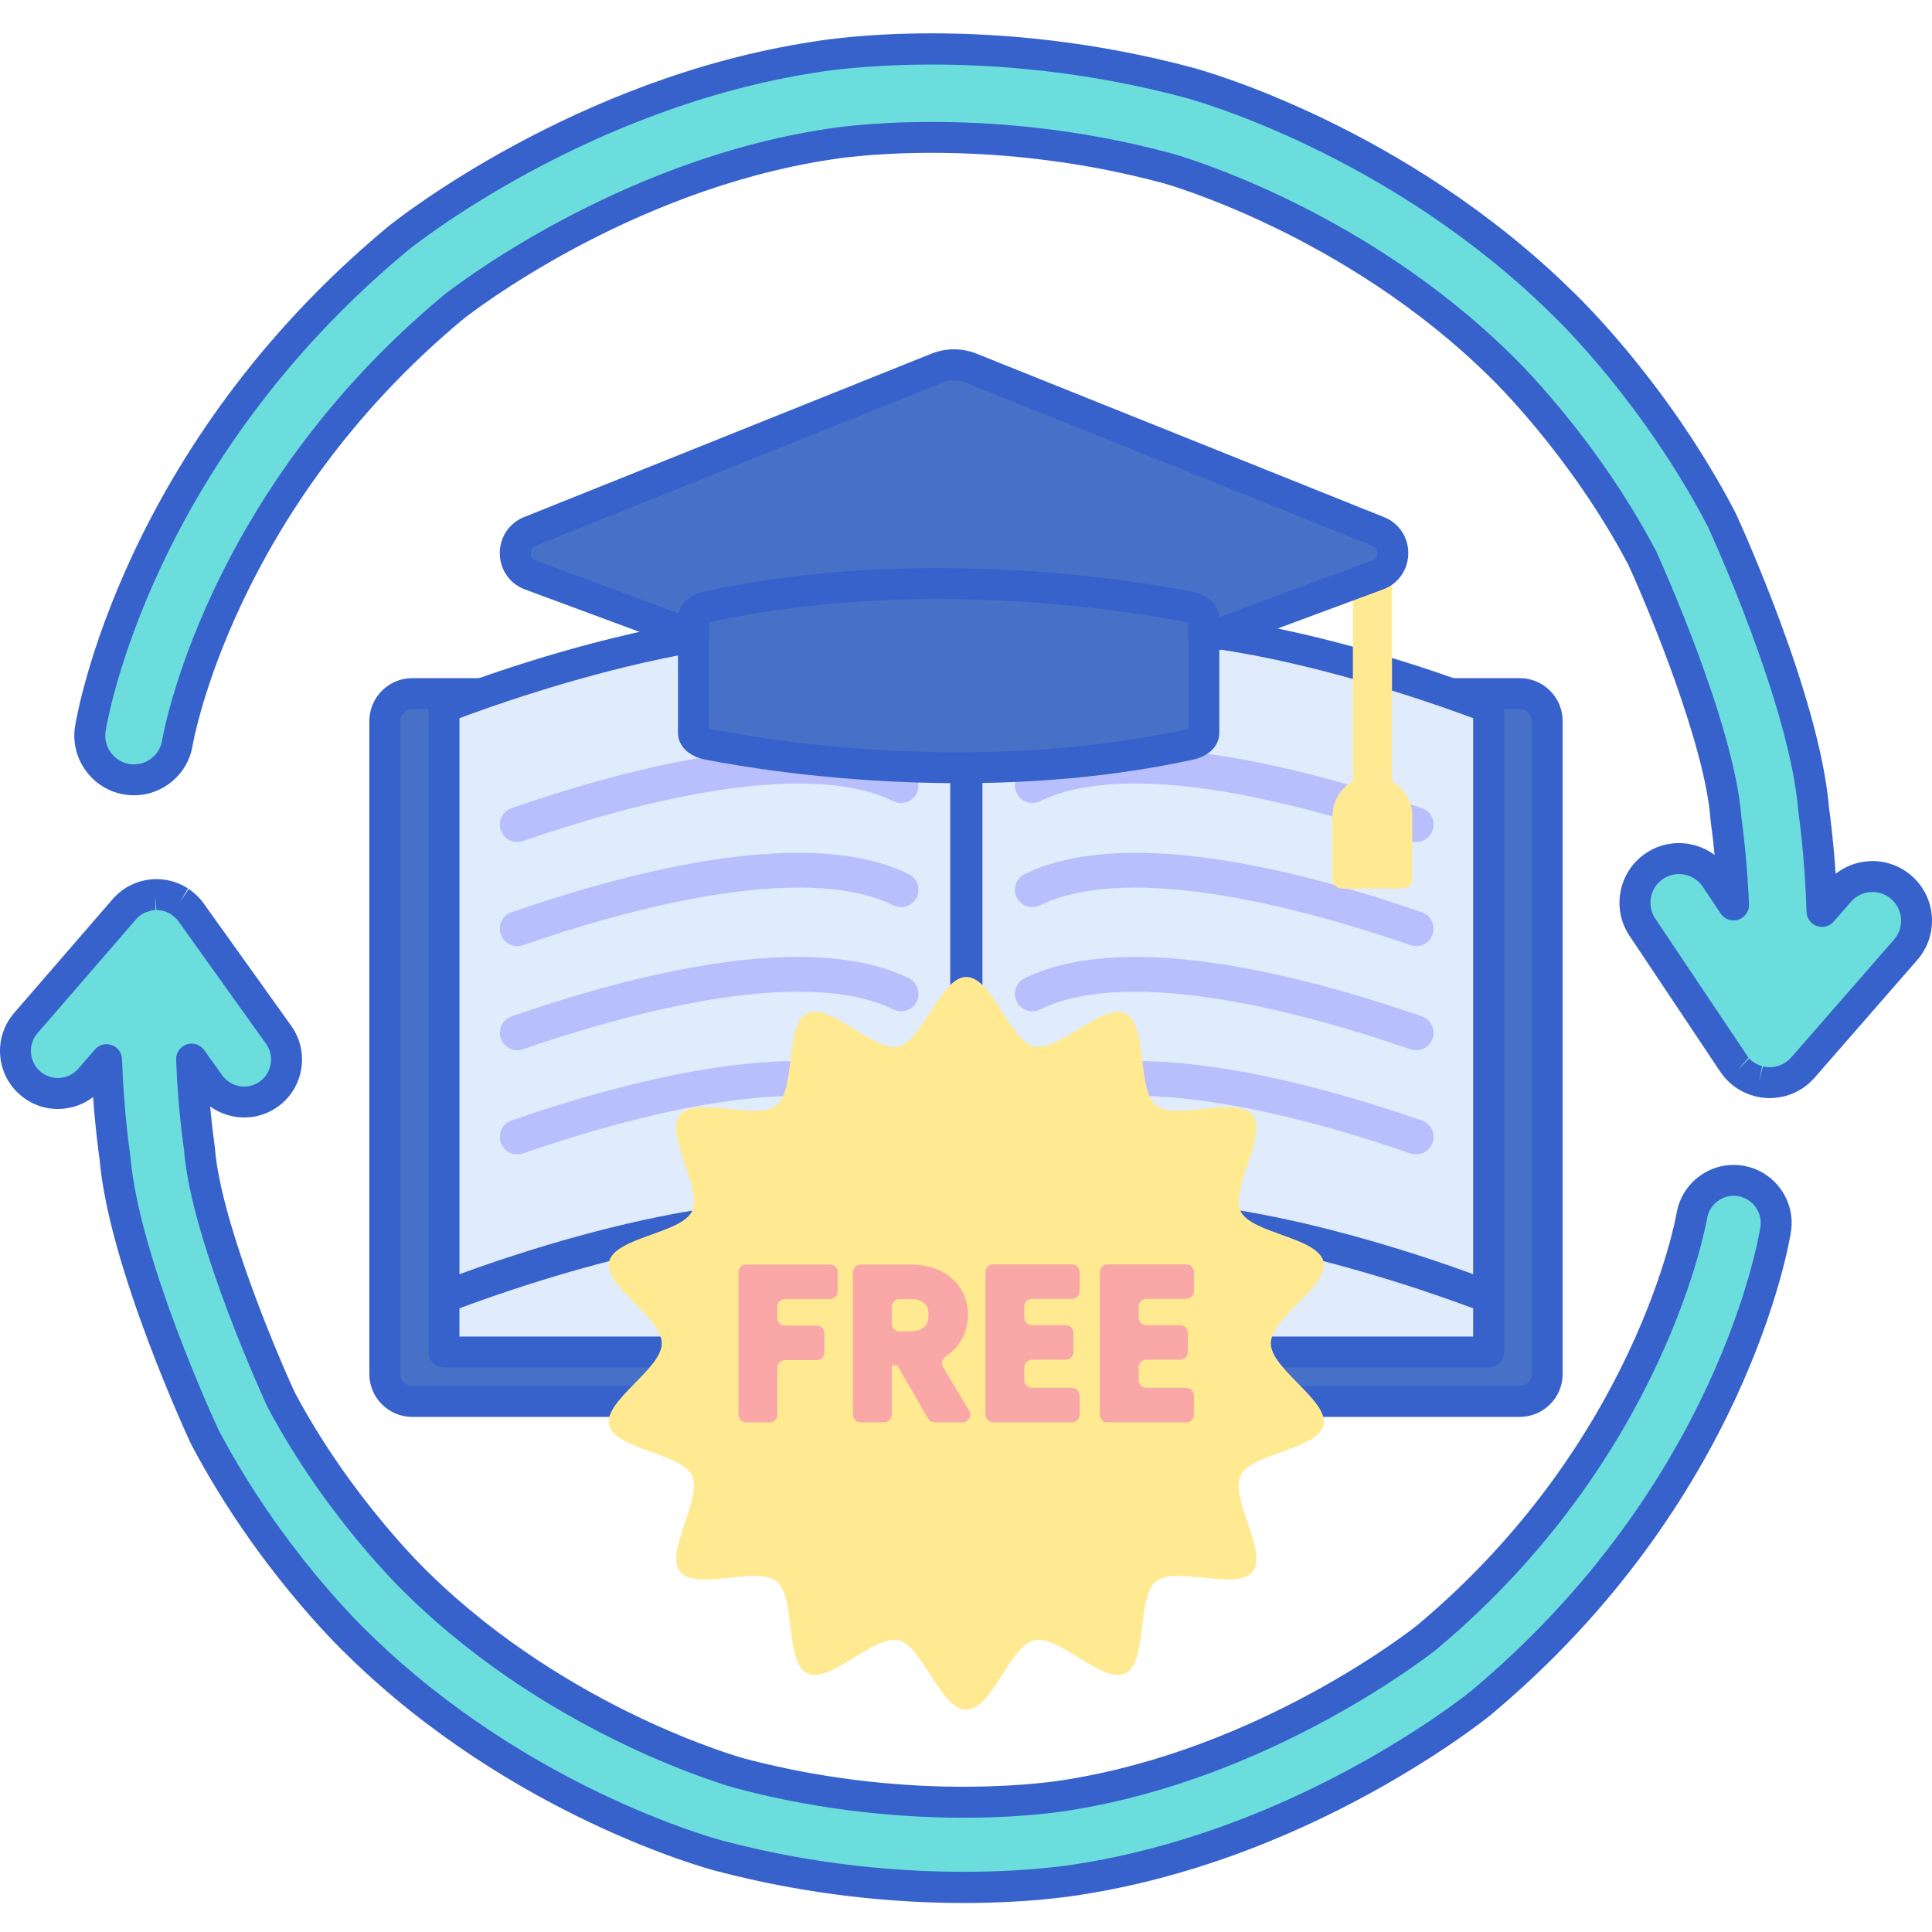 <svg height="499pt" viewBox="0 -8 499.625 499" width="499pt" xmlns="http://www.w3.org/2000/svg"><path d="m249.77 354.105h-143.164c-3.918 0-7.094-3.18-7.094-7.098v-168.855c0-3.918 3.176-7.094 7.094-7.094h143.164zm0 0" fill="#4671c6"/><path d="m393.016 354.105h-143.164v-183.047h143.164c3.918 0 7.094 3.176 7.094 7.094v168.855c0 3.918-3.176 7.098-7.094 7.098zm0 0" fill="#4671c6"/><path d="m249.77 358.105h-143.164c-6.117 0-11.094-4.977-11.094-11.098v-168.855c0-6.117 4.977-11.094 11.094-11.094h143.164c2.211 0 4 1.793 4 4v183.043c0 2.211-1.789 4.004-4 4.004zm-143.164-183.047c-1.707 0-3.094 1.387-3.094 3.094v168.855c0 1.707 1.387 3.098 3.094 3.098h139.164v-175.047zm0 0" fill="#3762cc"/><path d="m393.016 358.105h-143.164c-2.207 0-4-1.793-4-4v-183.047c0-2.207 1.793-4 4-4h143.164c6.117 0 11.094 4.977 11.094 11.094v168.855c0 6.117-4.977 11.098-11.094 11.098zm-139.164-8h139.164c1.707 0 3.094-1.391 3.094-3.098v-168.855c0-1.707-1.387-3.094-3.094-3.094h-139.164zm0 0" fill="#3762cc"/><path d="m114.82 327.277s138.344-55.148 135.016 14.047h-135.016zm0 0" fill="#e0ebfc"/><path d="m249.73 182.488v-2.051h-.25c-8.043-56.238-134.66-5.773-134.66-5.773v152.332s129.68-51.691 134.906 7.82v-146.102h.105c.109-2.199.066-4.273-.102-6.227zm0 0" fill="#e0ebfc"/><path d="m384.969 327.277v14.047h-135.016c-3.328-69.195 135.016-14.047 135.016-14.047zm0 0" fill="#e0ebfc"/><path d="m250.059 182.488v-2.051h.25c8.039-56.234 134.656-5.77 134.656-5.77v152.332s-129.68-51.695-134.906 7.82v-146.105h-.105c-.105-2.199-.066-4.273.105-6.227zm0 0" fill="#e0ebfc"/><path d="m249.836 345.324h-135.016c-2.211 0-4-1.789-4-4v-14.047c0-1.637.996-3.109 2.516-3.715 3.801-1.516 93.477-36.836 127.453-12.586 9.309 6.641 13.695 16.918 13.039 30.543-.102 2.129-1.859 3.805-3.992 3.805zm-131.016-8h127.043c-.328-8.902-3.527-15.418-9.723-19.84-27.547-19.656-102.598 7.012-117.324 12.543v7.297zm0 0" fill="#3762cc"/><path d="m249.727 338.82c-2.062 0-3.801-1.574-3.984-3.648-.758-8.621-4.383-14.812-11.086-18.941-31.867-19.625-117.496 14.141-118.355 14.484-1.23.492-2.625.34-3.727-.406-1.098-.742-1.754-1.984-1.754-3.309v-152.332c0-1.637.996-3.109 2.516-3.715 3.617-1.438 88.934-35.043 124.664-14.355 8.359 4.84 13.473 12.195 15.211 21.871.328.582.516 1.254.516 1.969v1.879c.176 2.109.211 4.328.102 6.594-.012.246-.047.492-.102.727v145.184c0 2.141-1.688 3.902-3.824 3.996-.059.004-.117.004-.176.004zm-130.906-161.402v143.785c20.16-7.414 89.438-30.625 120.031-11.785 2.637 1.625 4.926 3.504 6.879 5.641v-126.344c0-.371.047-.73.145-1.07.047-1.66.004-3.273-.129-4.809-.012-.113-.016-.23-.016-.348v-.656c-.102-.262-.172-.539-.211-.828-1.133-7.934-4.902-13.648-11.523-17.48-29.219-16.922-100.828 8.512-115.176 13.895zm131.016 11.297h.02zm0 0" fill="#3762cc"/><path d="m384.969 345.324h-135.016c-2.133 0-3.891-1.676-3.996-3.805-.656-13.629 3.73-23.902 13.039-30.543 33.977-24.246 123.652 11.07 127.453 12.586 1.52.605 2.516 2.078 2.516 3.715v14.047c.004 2.211-1.789 4-3.996 4zm-131.047-8h127.047v-7.293c-14.723-5.531-89.789-32.199-117.324-12.543-6.199 4.418-9.398 10.934-9.723 19.836zm0 0" fill="#3762cc"/><path d="m250.062 338.82c-.059 0-.117 0-.18-.004-2.137-.094-3.824-1.855-3.824-3.996v-145.199c-.055-.23-.09-.469-.102-.715-.109-2.266-.074-4.48.102-6.59v-1.879c0-.715.188-1.383.516-1.965 1.738-9.68 6.848-17.035 15.211-21.875 35.734-20.688 121.047 12.914 124.664 14.355 1.52.605 2.516 2.078 2.516 3.715v152.332c0 1.324-.656 2.566-1.754 3.309-1.098.742-2.496.895-3.723.406-.863-.344-86.523-34.102-118.363-14.484-6.699 4.129-10.324 10.324-11.082 18.941-.18 2.074-1.918 3.648-3.98 3.648zm43.289-36.609c32.754 0 73.035 13.625 87.617 18.988v-143.781c-14.348-5.383-85.957-30.82-115.176-13.895-6.621 3.832-10.387 9.547-11.523 17.48-.039.289-.109.562-.207.824v.66c0 .117-.004.234-.02.348-.133 1.543-.176 3.168-.129 4.836.094.332.148.684.148 1.043v126.344c1.945-2.137 4.242-4.02 6.875-5.641 8.461-5.211 19.891-7.207 32.414-7.207zm-43.289-119.723h.02zm0 0" fill="#3762cc"/><g fill="#b9befc"><path d="m133.777 209.434c-1.867 0-3.609-1.168-4.254-3.031-.812-2.348.434-4.91 2.781-5.723 32.816-11.355 77.27-22.285 102.695-9.879 2.234 1.09 3.16 3.785 2.07 6.02-1.086 2.234-3.781 3.16-6.016 2.07-23.844-11.637-70.262 1.457-95.805 10.293-.488.172-.988.25-1.473.25zm0 0"/><path d="m133.777 236.359c-1.867 0-3.609-1.168-4.254-3.031-.812-2.348.434-4.914 2.781-5.723 32.816-11.355 77.27-22.285 102.695-9.879 2.234 1.09 3.16 3.781 2.07 6.016-1.086 2.234-3.781 3.16-6.016 2.07-23.844-11.637-70.262 1.457-95.805 10.297-.488.168-.988.25-1.473.25zm0 0"/><path d="m133.777 263.281c-1.867 0-3.609-1.168-4.254-3.031-.812-2.348.434-4.91 2.781-5.723 32.816-11.355 77.27-22.285 102.695-9.879 2.234 1.09 3.16 3.785 2.07 6.02-1.086 2.23-3.781 3.16-6.016 2.07-23.844-11.637-70.262 1.457-95.805 10.293-.488.172-.988.25-1.473.25zm0 0"/><path d="m133.777 290.207c-1.867 0-3.609-1.168-4.254-3.031-.812-2.348.434-4.91 2.781-5.723 32.816-11.355 77.27-22.285 102.695-9.879 2.234 1.09 3.16 3.785 2.07 6.016-1.086 2.234-3.781 3.16-6.016 2.07-23.844-11.633-70.262 1.457-95.805 10.297-.488.168-.988.25-1.473.25zm0 0"/><path d="m366.227 209.434c-.488 0-.984-.078-1.473-.246-25.547-8.84-71.965-21.934-95.805-10.297-2.234 1.09-4.93.164-6.016-2.07-1.09-2.234-.164-4.926 2.07-6.016 25.422-12.41 69.879-1.477 102.695 9.879 2.348.809 3.594 3.375 2.781 5.723-.645 1.859-2.387 3.027-4.254 3.027zm0 0"/><path d="m366.227 236.359c-.488 0-.984-.082-1.473-.25-25.547-8.836-71.965-21.926-95.805-10.293-2.234 1.09-4.93.16-6.016-2.07-1.09-2.234-.164-4.93 2.07-6.02 25.422-12.406 69.879-1.477 102.695 9.879 2.348.812 3.594 3.375 2.781 5.723-.645 1.863-2.387 3.031-4.254 3.031zm0 0"/><path d="m366.227 263.281c-.488 0-.984-.078-1.473-.246-25.547-8.84-71.961-21.93-95.805-10.297-2.234 1.09-4.93.164-6.016-2.07-1.09-2.23-.164-4.926 2.07-6.016 25.422-12.406 69.879-1.48 102.695 9.879 2.348.809 3.594 3.375 2.781 5.723-.645 1.859-2.387 3.027-4.254 3.027zm0 0"/><path d="m366.227 290.207c-.488 0-.984-.082-1.473-.25-25.547-8.836-71.965-21.93-95.805-10.293-2.234 1.09-4.93.16-6.016-2.07-1.09-2.234-.164-4.93 2.07-6.02 25.422-12.406 69.879-1.473 102.695 9.879 2.348.812 3.594 3.375 2.781 5.723-.645 1.859-2.387 3.031-4.254 3.031zm0 0"/></g><path d="m359.977 193.727v-59.918c0-2.801-2.262-5.066-5.055-5.066s-5.055 2.266-5.055 5.066v59.918c-3.125 1.77-5.266 5.086-5.266 8.934v16.305c0 1.395 1.133 2.52 2.523 2.52h15.594c1.391 0 2.523-1.125 2.523-2.52v-16.305c0-3.848-2.137-7.164-5.266-8.934zm0 0" fill="#ffea94"/><path d="m307.523 148.621c-14.691-2.871-69.711-11.988-124.602-.023-2.18.473-3.594 1.66-3.594 2.957v29.641c0 1.344 1.508 2.543 3.797 2.992 14.691 2.867 69.715 11.988 124.605.023 2.176-.473 3.59-1.66 3.59-2.957v-29.641c0-1.344-1.504-2.543-3.797-2.992zm0 0" fill="#4671c6"/><path d="m248.066 194.223c-30.902 0-55.984-4.211-65.707-6.109-4.273-.84-7.031-3.555-7.031-6.918v-29.578c0-3.344 2.645-6.039 6.742-6.93 55.332-12.062 110.598-3.043 126.219.008 4.27.836 7.031 3.551 7.031 6.918v29.578c0 3.34-2.648 6.035-6.742 6.93-20.887 4.551-41.77 6.102-60.512 6.102zm-64.738-14.109c.152.051.34.105.57.145 15.234 2.98 69.141 11.777 122.977.043.172-.035.32-.078.445-.125v-27.48c-.152-.055-.336-.105-.562-.148-15.242-2.98-69.152-11.777-122.984-.043-.172.039-.32.078-.445.125zm0 0" fill="#3762cc"/><path d="m450.066 297.066c-5.977-.957-11.602 3.125-12.566 9.105-.094.602-10.297 60.23-68.535 108.949-1.633 1.301-41.617 32.746-93.078 40.801-.078.016-.176.031-.25.043-.375.066-38.027 6.559-84.203-5.668-.453-.121-46.043-12.516-83.312-48.992-.047-.047-.102-.102-.152-.145-.203-.191-20.324-19.352-35.309-47.586-5.484-11.844-19.613-45.777-21.07-64.684-.023-.273-.055-.555-.098-.824-.027-.168-1.496-10.004-1.949-22.496l4.652 6.5c2.934 4.105 8.168 5.586 12.68 3.945.918-.336 1.809-.801 2.645-1.398 4.93-3.535 6.062-10.402 2.527-15.34l-22.648-31.66c-.004-.004-.004-.004-.008-.008-.199-.277-.414-.543-.637-.801-.074-.086-.152-.164-.227-.246-.152-.164-.305-.324-.469-.48-.102-.098-.203-.191-.305-.281-.145-.129-.293-.254-.445-.375-.117-.094-.234-.188-.355-.273-.145-.109-.297-.207-.449-.309-.129-.086-.254-.172-.387-.254-.172-.102-.352-.195-.531-.289-.207-.109-.414-.211-.625-.309-.199-.09-.395-.176-.594-.254-.121-.043-.242-.082-.363-.121-.195-.07-.395-.137-.594-.191-.121-.031-.246-.059-.367-.09-.203-.051-.402-.094-.609-.133-.125-.023-.25-.043-.375-.062-.203-.027-.406-.055-.609-.07-.129-.012-.258-.023-.387-.031-.203-.012-.406-.012-.609-.012-.129 0-.258-.004-.387 0-.234.008-.469.027-.703.051-.23.023-.453.055-.684.09-.16.027-.324.051-.484.086-.168.035-.336.078-.5.121-.152.039-.305.082-.453.125-.16.051-.316.105-.477.16-.164.059-.332.125-.496.191-.137.055-.27.109-.402.172-.238.109-.469.23-.703.355-.059.031-.117.062-.176.094-.301.172-.594.363-.879.566-.016.008-.027.016-.043.027-.043.031-.082.066-.125.098-.215.16-.43.328-.637.508-.094.078-.184.16-.273.246-.152.141-.301.285-.445.438-.105.105-.211.215-.312.328-.035.039-.078.078-.113.121l-25.488 29.465c-3.969 4.586-3.473 11.531 1.113 15.512 4.586 3.977 11.523 3.484 15.492-1.098l4.289-4.957c.418 12.797 1.828 22.996 2.156 25.246 2.25 26.965 22.293 70.289 23.148 72.129.078.168.16.336.25.5 16.418 31.066 37.938 51.797 39.73 53.496 41.348 40.43 90.895 53.906 92.988 54.461 50.109 13.27 90.352 6.645 93.582 6.078 13.852-2.18 26.875-5.824 38.711-10.133 37.715-13.727 63.312-34.184 64.703-35.312.043-.035.09-.07.137-.109 64.941-54.27 75.797-119.707 76.23-122.465.926-5.984-3.156-11.594-9.137-12.551zm0 0" fill="#6bdddd"/><path d="m249.227 483.812c-16.887 0-39.395-1.762-64.414-8.391-2.133-.562-52.66-14.301-94.758-55.465-2.359-2.234-23.891-23.113-40.473-54.488-.121-.227-.234-.457-.344-.695-.855-1.84-21.129-45.656-23.492-73.348-.242-1.672-1.082-7.77-1.676-16.023-2.301 1.766-5.062 2.82-8.02 3.031-3.992.301-7.859-1.008-10.887-3.633-6.242-5.414-6.922-14.902-1.516-21.148l25.496-29.457c.047-.059.16-.18.211-.23l.355-.379c.207-.207.406-.406.617-.598l.352-.316c.297-.258.582-.48.875-.699.023-.02.176-.141.203-.156.031-.023.07-.051.109-.078.375-.262.746-.5 1.129-.719.059-.035.207-.113.266-.145.293-.16.617-.324.945-.477.16-.074.355-.156.551-.234.203-.086.43-.172.656-.254.227-.082.441-.156.664-.223.219-.066.422-.121.625-.172.285-.074.48-.125.68-.168.152-.035.348-.066.543-.098.441-.07.738-.113 1.031-.141.324-.035.637-.059.949-.07l.465-.004c.371 0 .648.004.926.02l.523.043c.293.027.574.055.852.102l.43.066c.344.062.637.125.922.199.176.043.344.082.504.129.227.062.508.152.789.254l.457.152c.258.102.492.203.73.305.406.184.688.324.969.473.219.113.477.25.727.402.129.074.277.172.422.273l-2.035 3.449 2.211-3.332c.184.121.363.242.539.371l.359.277c.32.258.52.426.711.594l.414.379c.246.234.457.457.668.688l.285.309c.309.355.59.707.852 1.07.008.016.02.027.031.039l22.648 31.66c4.812 6.727 3.266 16.109-3.449 20.922-1.105.793-2.316 1.434-3.598 1.902-4.746 1.723-9.965.891-13.914-1.961.52 5.68 1.074 9.414 1.109 9.664.055.348.102.727.129 1.102 1.406 18.238 15.352 51.715 20.668 63.219 14.613 27.496 34.27 46.266 34.465 46.453.02.016.191.184.207.199 36.301 35.527 81.098 47.863 81.547 47.984 45.105 11.945 82.098 5.66 82.465 5.598l.352-.059c50.398-7.891 89.551-38.672 91.191-39.98 56.664-47.395 66.98-105.875 67.078-106.461 1.312-8.141 9.02-13.711 17.145-12.41 8.137 1.305 13.719 8.984 12.453 17.121-.441 2.82-11.547 69.703-77.621 124.914-.031.031-.199.164-.234.191-1.047.848-27.289 21.902-65.797 35.922-13.219 4.809-26.496 8.285-39.461 10.324-2.203.375-13.578 2.211-30.812 2.211zm-221.66-222.086c.445 0 .898.074 1.336.227 1.551.551 2.605 1.996 2.66 3.641.414 12.707 1.836 22.883 2.117 24.793.012.082.02.164.027.25 2.191 26.277 21.949 68.969 22.789 70.773l.156.312c15.988 30.25 36.645 50.285 38.949 52.469 40.656 39.75 89.211 52.953 91.258 53.496 49.738 13.172 90.164 6.305 91.863 6.008 12.531-1.973 25.305-5.316 38.039-9.953 37.266-13.566 62.5-33.805 63.555-34.664 63.875-53.375 74.508-117.379 74.93-120.078.59-3.793-2.016-7.375-5.812-7.988-3.789-.609-7.371 1.992-7.984 5.797-.102.613-10.582 61.742-69.918 111.379-1.785 1.422-42.547 33.469-95.027 41.684-.531.094-38.766 6.82-86.094-5.711-.473-.125-47.137-12.855-85.086-50-.293-.277-20.762-19.629-36.195-48.711-.035-.066-.066-.129-.098-.195-.195-.426-19.621-42.602-21.43-66.059-.012-.168-.031-.344-.059-.52-.066-.441-1.539-10.406-1.996-22.965-.062-1.762 1.039-3.359 2.707-3.93 1.676-.566 3.52.023 4.543 1.457l4.652 6.504c1.82 2.547 5.137 3.582 8.062 2.512.594-.215 1.16-.516 1.68-.883 3.133-2.246 3.852-6.629 1.605-9.766l-22.633-31.637c-.008-.012-.016-.023-.023-.031-.129-.18-.27-.348-.41-.516-.016-.016-.145-.148-.156-.164-.094-.102-.191-.199-.293-.293l-.914-.738c-.004 0-.199-.129-.203-.137-.215-.133-.32-.184-.422-.234-.168-.09-.301-.156-.434-.215l-.367-.16c-.012-.004-.207-.066-.223-.07-.141-.047-.254-.09-.371-.121-.004-.004-.23-.059-.234-.059-.168-.043-.281-.066-.398-.09l-.211-.035c-.18-.027-.309-.039-.438-.051l-.246-.02c-.117-.008-.242.012-.367-.008l-.34-4 .066 4c-.105.004-.266.02-.422.035-.148.016-.309.039-.465.062l-1.723.523c-.18.086-.324.16-.469.238-.035.02-.164.086-.199.105-.105.062-.293.184-.477.316-.004.004-.008.004-.016.008 0 .004-.074.062-.152.117-.066.051-.203.156-.34.277l-.188.168c-.082.078-.176.168-.27.266l-.215.23c-.035.035-.117.121-.148.156l-25.402 29.352c-2.52 2.918-2.203 7.344.711 9.875 1.414 1.227 3.215 1.82 5.074 1.695 1.859-.133 3.555-.98 4.773-2.391l4.285-4.953c.777-.895 1.887-1.383 3.027-1.383zm0 0" fill="#3762cc"/><path d="m491.727 221.191c-4.746-4.152-11.945-3.664-16.086 1.078l-4.469 5.125c-.383-13.281-1.805-23.875-2.141-26.207-2.227-27.992-22.855-73.039-23.738-74.953-.082-.176-.168-.348-.258-.52-16.91-32.293-39.141-53.887-41.016-55.68-42.758-42.129-94.129-56.312-96.297-56.895-51.957-13.973-93.75-7.258-97.105-6.684-60.219 9.23-105.609 45.227-107.512 46.754-.047.035-.094.074-.141.113-67.613 56.066-79.145 123.941-79.602 126.801-.996 6.227 3.238 12.082 9.453 13.086 6.215 1 12.062-3.23 13.059-9.453.098-.617 10.555-62.141 71.559-112.773 1.75-1.383 43.359-33.828 96.766-41.977.094-.016.188-.031.281-.047.387-.07 39.172-6.73 87.348 6.227.477.125 47.742 13.172 86.273 51.176.051.047.109.105.16.152.211.195 21.02 20.164 36.453 49.523 5.645 12.301 20.176 47.551 21.617 67.219.02.285.051.57.094.855.023.168 1.383 9.484 1.871 21.605l-4.617-6.918c-3.5-5.242-10.582-6.656-15.812-3.156-5.234 3.5-6.637 10.586-3.137 15.828l23.449 35.117c.027.047.062.082.09.129.105.152.219.305.336.453.082.109.164.219.25.324.105.133.223.258.336.383.102.117.207.234.312.344.098.102.203.195.309.297.129.121.258.25.391.363.086.074.18.145.27.219.156.125.312.258.477.375.078.059.16.109.238.164.184.125.367.25.555.363.078.047.16.094.238.137.195.109.391.223.59.324.02.008.039.02.059.031.051.023.105.043.152.062.258.125.52.238.785.34.109.043.219.082.328.121.23.082.469.152.703.219.117.031.23.066.348.094.289.07.578.129.871.18.055.012.109.023.164.031.344.055.691.086 1.039.105.102.004.199.004.297.008.262.008.523.008.785 0 .102-.004.203-.012.305-.02.27-.016.539-.043.805-.082.082-.012.168-.02.25-.031.312-.051.621-.113.934-.191l.105-.023c.352-.09.703-.195 1.047-.32.438-.16.863-.348 1.281-.562.164-.086.324-.191.484-.281.227-.129.457-.25.676-.398.012-.008.023-.016.035-.027.09-.059.172-.129.262-.191.277-.199.547-.406.801-.625.105-.086.203-.184.305-.273.242-.23.477-.465.699-.711.051-.051.102-.098.152-.148l26.578-30.473c4.137-4.746 3.648-11.957-1.094-16.105zm0 0" fill="#6bdddd"/><path d="m457.668 275.66c-.164 0-.316-.004-.473-.008l-.41-.012c-.457-.027-.926-.07-1.387-.141-.086-.012-.25-.039-.332-.059-.285-.043-.684-.125-1.074-.219l-.359-.098c-.438-.125-.758-.223-1.074-.332l-.461-.172c-.332-.125-.691-.281-1.043-.453-.129-.055-.227-.102-.305-.141-.25-.125-.504-.27-.758-.41l-.332-.195c-.258-.156-.504-.32-.746-.484l-.285-.195c-.277-.207-.484-.375-.691-.543-.164-.129-.281-.223-.395-.324-.129-.117-.285-.262-.441-.406-.238-.227-.359-.344-.473-.461-.125-.129-.238-.258-.355-.383-.207-.23-.363-.406-.516-.59l-.316-.402c-.18-.238-.328-.438-.465-.641-.023-.031-.133-.184-.152-.211l-23.422-35.082c-4.719-7.066-2.82-16.656 4.238-21.379 3.418-2.289 7.52-3.102 11.559-2.297 2.285.457 4.387 1.398 6.199 2.754-.461-4.797-.902-7.867-.934-8.086-.055-.359-.102-.754-.125-1.141-1.395-18.984-15.742-53.793-21.219-65.742-15.051-28.586-35.418-48.199-35.621-48.395l-.23-.219c-37.59-37.074-84.023-50.02-84.488-50.145-46.984-12.637-85.234-6.211-85.613-6.145l-.387.062c-52.422 8-93.164 39.809-94.871 41.16-59.414 49.312-69.988 109.668-70.086 110.27-.652 4.059-2.844 7.629-6.18 10.039-3.336 2.41-7.402 3.371-11.465 2.723-8.379-1.355-14.105-9.281-12.766-17.668.469-2.922 12.25-72.238 81.004-129.246.008-.008.156-.125.164-.133 1.957-1.57 48.094-38.203 109.434-47.605 4.523-.785 46.336-7.324 98.75 6.77 2.215.598 54.625 15.109 98.066 57.91 2.434 2.328 24.668 24.047 41.754 56.672.113.219.234.457.344.699.887 1.93 21.75 47.484 24.082 76.188.32 2.262 1.141 8.527 1.699 16.91 2.414-1.902 5.34-3.039 8.477-3.25 4.098-.277 8.074 1.066 11.172 3.777 6.395 5.594 7.059 15.348 1.477 21.742l-26.578 30.473c-.082.094-.242.258-.328.34-.172.199-.484.516-.816.824l-.422.379c-.34.293-.699.574-1.078.84-.078.062-.164.125-.246.188-.055.039-.113.082-.16.109-.25.168-.504.316-.762.461l-.23.129c-.184.113-.367.223-.555.32-.586.297-1.164.551-1.754.766-.453.164-.934.309-1.414.434-.051.012-.156.039-.207.047-.355.09-.777.172-1.207.238-.027.008-.219.035-.246.039-.434.059-.797.098-1.164.121l-.336.02c-.25.004-.465.008-.664.008zm-3.27-8.754.082.035c.18.086.348.16.512.219l.238.086c.145.055.293.102.445.141l-.75 3.945 1-3.875c.156.039.34.074.523.105.066.008.215.039.281.051.059.008.289.027.516.039l.234.008c.141 0 .32 0 .504-.004l.195-.012c.145-.008.316-.027.488-.051.375-.055.574-.098.77-.141.301-.074.52-.141.738-.219.301-.109.574-.23.84-.367l.734-.43c.027-.023.055-.039.082-.055.312-.234.492-.371.656-.512.012-.012.203-.188.211-.199.133-.125.289-.277.43-.438.043-.043.121-.125.188-.191l26.496-30.379c2.684-3.078 2.363-7.77-.715-10.461-1.488-1.305-3.387-1.953-5.367-1.816-1.969.133-3.77 1.023-5.066 2.512l-4.473 5.129c-1.082 1.242-2.812 1.691-4.363 1.133-1.551-.555-2.602-2.004-2.648-3.648-.379-13.164-1.816-23.77-2.098-25.762-.012-.082-.02-.164-.027-.25-2.176-27.285-22.523-71.715-23.387-73.594l-.16-.324c-16.5-31.504-37.863-52.375-40.246-54.652-42.004-41.387-92.449-55.355-94.578-55.93-51.625-13.879-93.613-6.902-95.379-6.598-59.312 9.09-103.82 44.426-105.688 45.926-66.551 55.188-77.852 121.629-78.297 124.43-.648 4.039 2.105 7.855 6.137 8.504 1.949.312 3.902-.148 5.5-1.305 1.605-1.16 2.66-2.875 2.973-4.828.098-.629 10.793-63.629 72.953-115.223 1.852-1.461 44.207-34.535 98.719-42.852.582-.102 40.371-6.883 89.27 6.27.477.129 48.691 13.379 88.043 52.191.316.301 21.551 20.625 37.348 50.668.031.062.066.125.094.191.203.441 20.184 44.227 21.969 68.594.016.184.035.367.059.543.062.426 1.426 9.887 1.914 22.047.074 1.793-1.055 3.41-2.758 3.965-1.711.543-3.57-.094-4.562-1.582l-4.621-6.918c-1.098-1.648-2.773-2.77-4.711-3.156-1.938-.379-3.906.008-5.547 1.102-3.395 2.27-4.305 6.883-2.031 10.285l24.094 35.941-2.652 3.031 2.867-2.789c.004.004.191.184.199.188l.258.242c.012.012.152.121.164.129.113.094.219.184.336.266.25.172.375.258.5.336l.207.117c.051.027.18.102.312.168.008.004.027.012.047.023zm0 0" fill="#3762cc"/><path d="m249.895 433.836c-6.633 0-11.312-16.547-17.523-17.965-6.406-1.461-17.805 11.367-23.59 8.574-5.875-2.84-2.906-19.777-7.957-23.812-5.07-4.055-20.926 2.582-24.977-2.492-4.035-5.051 5.934-19.031 3.094-24.906-2.797-5.785-19.969-6.66-21.434-13.066-1.414-6.211 13.637-14.449 13.637-21.082 0-6.633-15.051-14.871-13.637-21.082 1.465-6.406 18.637-7.285 21.434-13.066 2.84-5.875-7.129-19.859-3.094-24.91 4.055-5.07 19.906 1.562 24.977-2.488 5.051-4.035 2.082-20.973 7.957-23.812 5.785-2.793 17.18 10.035 23.586 8.574 6.211-1.418 10.895-17.965 17.527-17.965 6.629 0 11.312 16.547 17.523 17.965 6.406 1.461 17.805-11.367 23.59-8.574 5.871 2.84 2.906 19.777 7.953 23.812 5.074 4.051 20.93-2.582 24.98 2.492 4.035 5.047-5.934 19.031-3.094 24.906 2.797 5.785 19.969 6.66 21.43 13.066 1.418 6.211-13.633 14.449-13.633 21.082 0 6.633 15.051 14.871 13.633 21.082-1.461 6.406-18.633 7.285-21.43 13.066-2.84 5.875 7.129 19.859 3.094 24.91-4.055 5.07-19.906-1.562-24.98 2.488-5.047 4.035-2.082 20.973-7.953 23.812-5.785 2.793-17.184-10.035-23.59-8.574-6.211 1.418-10.891 17.965-17.523 17.965zm0 0" fill="#ffea92"/><path d="m192.977 359.523h6.039c1.105 0 2-.895 2-2v-12.105c0-1.105.898-2 2-2h8.188c1.105 0 2-.895 2-2v-4.926c0-1.105-.895-2-2-2h-8.188c-1.102 0-2-.895-2-2v-2.863c0-1.102.898-2 2-2h11.629c1.105 0 2-.895 2-2v-4.926c0-1.102-.895-2-2-2h-21.668c-1.105 0-2 .898-2 2v36.82c0 1.105.895 2 2 2zm0 0" fill="#f9a7a7"/><path d="m250.328 331.723c0-6.48-4.648-13.02-15.035-13.02h-12.715c-1.102 0-2 .898-2 2v36.82c0 1.102.898 2 2 2h6.039c1.105 0 2-.898 2-2v-12.727h1.457l7.898 13.723c.355.621 1.02 1.004 1.734 1.004h7.203c1.551 0 2.516-1.695 1.719-3.027l-6.77-11.332c-.562-.941-.242-2.145.688-2.723 4.188-2.613 5.781-6.965 5.781-10.719zm-19.711-2.094c0-1.102.895-2 2-2h2.676c4.285 0 4.832 2.188 4.832 4.094 0 2.859-1.582 4.25-4.832 4.25h-2.676c-1.105 0-2-.895-2-2zm0 0" fill="#f9a7a7"/><path d="m256.848 359.523h20.344c1.102 0 2-.895 2-2v-4.926c0-1.105-.898-2-2-2h-10.301c-1.105 0-2-.898-2-2v-3.285c0-1.105.895-2 2-2h8.711c1.102 0 2-.898 2-2v-4.926c0-1.105-.898-2-2-2h-8.711c-1.105 0-2-.898-2-2v-2.809c0-1.105.895-2 2-2h10.301c1.102 0 2-.895 2-2v-4.926c0-1.105-.898-2-2-2h-20.344c-1.102 0-2 .895-2 2v36.871c0 1.105.898 2 2 2zm0 0" fill="#f9a7a7"/><path d="m308.773 325.578v-4.926c0-1.105-.898-2-2-2h-20.344c-1.105 0-2 .895-2 2v36.871c0 1.105.895 2 2 2h20.344c1.102 0 2-.895 2-2v-4.926c0-1.105-.898-2-2-2h-10.305c-1.105 0-2-.898-2-2v-3.285c0-1.105.895-2 2-2h8.715c1.102 0 2-.898 2-2v-4.926c0-1.105-.898-2-2-2h-8.715c-1.105 0-2-.898-2-2v-2.809c0-1.105.895-2 2-2h10.305c1.102 0 2-.895 2-2zm0 0" fill="#f9a7a7"/><path d="m356.477 129.148-105.375-42.273c-2.82-1.133-5.957-1.133-8.777 0l-105.344 42.262c-5.043 2.02-4.949 9.336.141 11.223l42.211 15.637v-4.445c0-1.297 1.414-2.484 3.59-2.957 54.891-11.965 109.91-2.844 124.602.027 2.293.445 3.801 1.645 3.801 2.992v5.414l45.012-16.68c5.078-1.883 5.172-9.184.141-11.199zm0 0" fill="#4671c6"/><path d="m311.32 161.027c-.809 0-1.605-.246-2.289-.719-1.074-.746-1.711-1.973-1.711-3.281v-4.332c-.152-.051-.34-.105-.566-.148-15.238-2.977-69.133-11.781-122.984-.043-.172.039-.32.082-.441.125v3.371c0 1.309-.641 2.539-1.715 3.285-1.078.746-2.449.926-3.676.465l-42.207-15.637c-3.883-1.441-6.426-5.07-6.48-9.258s2.395-7.887 6.238-9.43l105.344-42.262c3.789-1.52 7.965-1.52 11.754 0l105.375 42.273c3.84 1.543 6.285 5.238 6.227 9.422-.055 4.18-2.594 7.805-6.473 9.242l-45.012 16.68c-.445.164-.914.246-1.383.246zm-68.73-22.441c30.902 0 55.98 4.211 65.699 6.113 4.129.801 6.848 3.371 7.023 6.586l39.633-14.688c1.113-.414 1.246-1.43 1.25-1.848.008-.422-.098-1.445-1.207-1.887l-105.379-42.273c-1.867-.75-3.926-.75-5.797 0l-105.348 42.262c-1.113.445-1.219 1.473-1.215 1.895s.141 1.449 1.262 1.863l36.957 13.695c.598-2.723 3.055-4.844 6.602-5.613 20.895-4.559 41.777-6.105 60.52-6.105zm0 0" fill="#3762cc"/></svg>